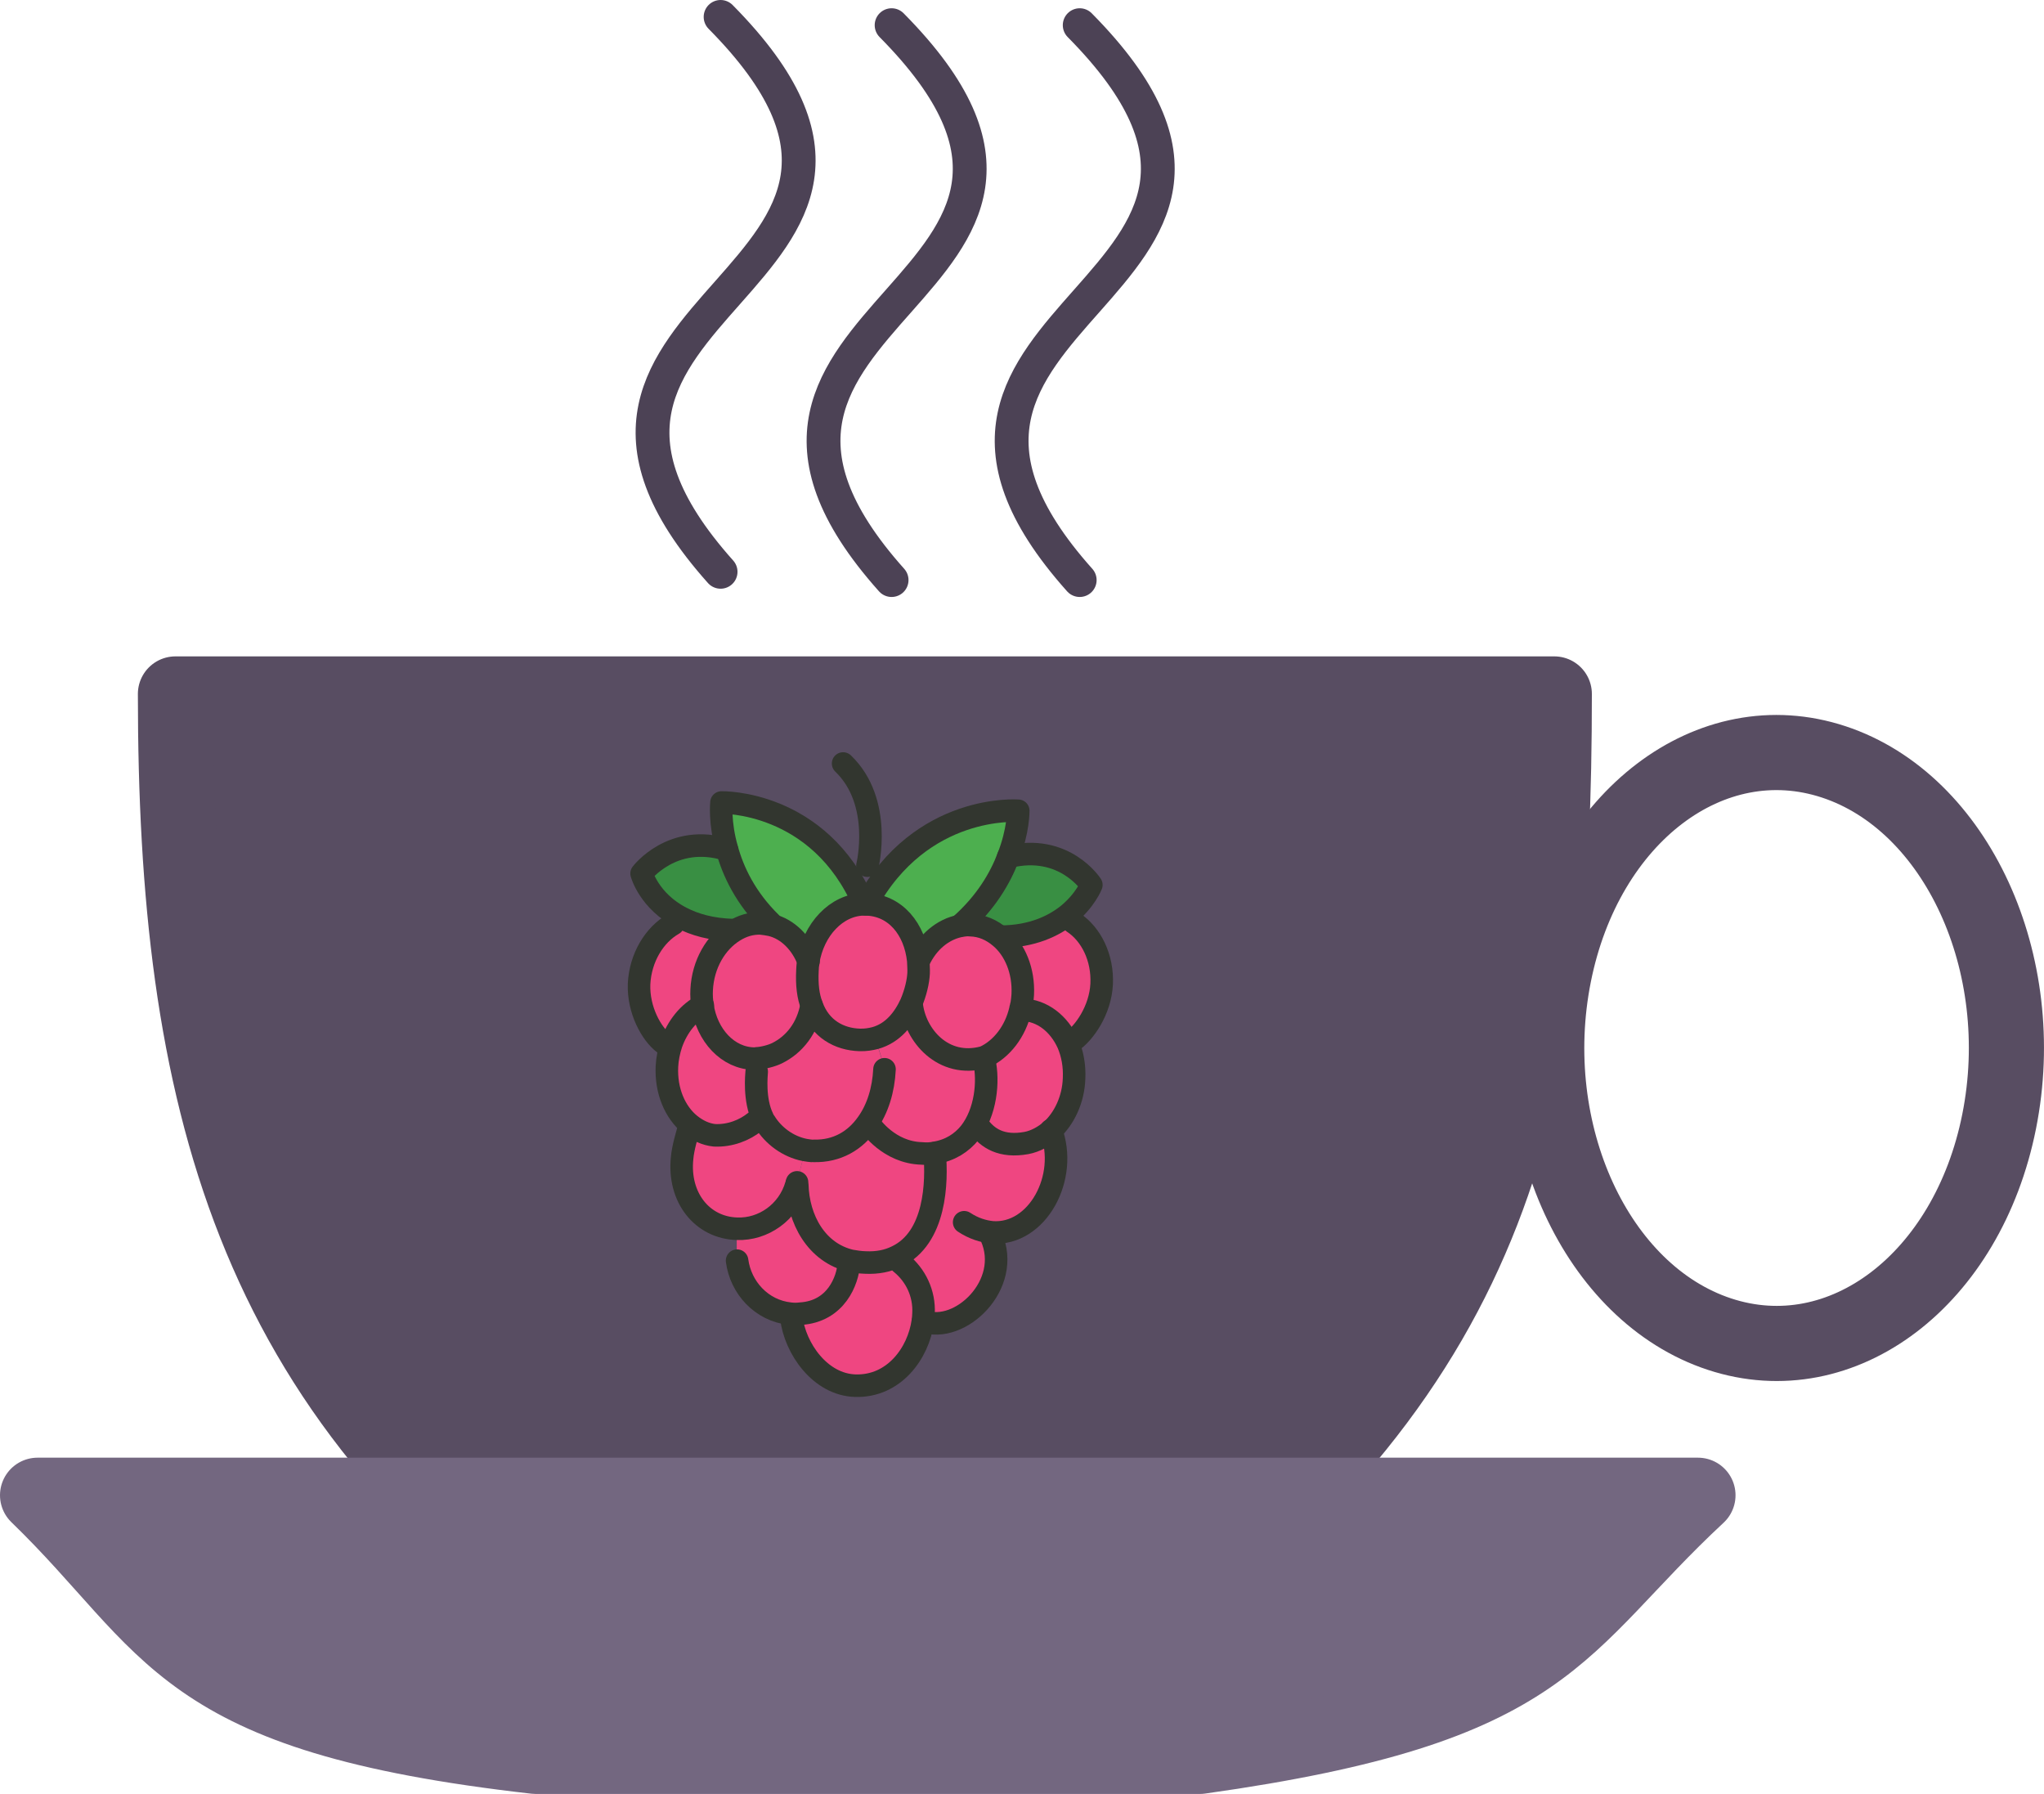 <?xml version="1.0" encoding="UTF-8"?><svg id="Layer_2" xmlns="http://www.w3.org/2000/svg" viewBox="0 0 544.08 477.47"><defs><style>.cls-1,.cls-2,.cls-3,.cls-4{fill-rule:evenodd;}.cls-1,.cls-2,.cls-5{fill:none;stroke-linecap:round;}.cls-1,.cls-3,.cls-4{stroke-width:20px;}.cls-1,.cls-3,.cls-4,.cls-5{stroke-linejoin:round;}.cls-1,.cls-4{stroke:#584d62;}.cls-6{fill:#ef4681;}.cls-7{fill:#398f43;}.cls-8{fill:#4daf4f;}.cls-2{stroke:#4c4255;stroke-width:9px;}.cls-3{fill:#736780;stroke:#736780;}.cls-4{fill:#584d62;}.cls-5{stroke:#32362f;stroke-width:6px;}</style></defs><g id="Layer_1-2"><path class="cls-4" d="m46.7,184.7h367.03c0,106.63-14.5,177.72-110.11,248.81h-146.81c-90.34-62.53-110.11-142.18-110.11-248.81Z"/><path class="cls-3" d="m10,397.97h441.97c-38.24,35.54-38.24,56.26-132.59,69.5h-176.79c-95.89-10.85-95.89-33.96-132.59-69.5h0Z"/><path class="cls-1" d="m532.14,298.49c-8.4,42.06-41.74,67.39-74.46,56.59-32.72-10.8-52.43-53.65-44.03-95.71,8.4-42.06,41.74-67.39,74.46-56.59,32.72,10.8,52.43,53.65,44.03,95.71Z"/><path class="cls-2" d="m191.81,4.5c70,70.72-64.66,75.35,0,147.69"/><path class="cls-2" d="m237.33,6.7c70,70.72-64.66,75.35,0,147.69"/><path class="cls-2" d="m287.4,6.7c70,70.72-64.66,75.35,0,147.69"/><path class="cls-7" d="m268.37,228.07c14.95-3.72,22.13,7.46,22.13,7.46,0,0-1.57,4.08-6.23,7.9-3.75,2.99-9.47,5.84-17.98,5.87-2.31-1.95-5-3.05-8-3.22-.86-.02-1.81.04-2.67.19,6.82-5.99,10.58-12.59,12.74-18.19Z"/><path class="cls-6" d="m284.19,243.51l1.62,1.93c4.74,3.13,7.87,9.39,7.52,16.42-.34,7.03-4.59,13.09-8.14,15.4l-.96.4c-2.4-5.3-6.87-8.85-12.18-8.99l-.42-.1c.02-.34.21-.68.22-1.02.09-.08,0-.17.1-.25.21-.85.26-1.71.31-2.74.31-6.34-2.07-11.98-5.95-15.26,8.5-.03,14.13-2.8,17.89-5.78Z"/><path class="cls-8" d="m271.03,215.79s.08,5.32-2.66,12.28c-2.07,5.52-5.92,12.2-12.83,18.27-4.68.9-8.63,4.4-11.02,9.23h-.17c-.71-8.35-6.06-14.84-13.86-14.96,14.81-26.97,40.55-24.83,40.55-24.83Z"/><path class="cls-6" d="m255.62,246.43c.87-.15,1.73-.3,2.67-.19,3.09.08,5.69,1.27,8,3.22,3.88,3.28,6.26,8.92,5.95,15.26-.04.86-.17,1.8-.31,2.74-.09.08,0,.17-.1.25-.02.34-.21.68-.22,1.02-1.32,5.8-4.98,10.51-9.55,12.61-.09.08-.17,0-.26.08-10.7,2.89-18.26-5.81-19.14-14.16h-.17c1.34-2.89,1.92-5.87,2.03-8.1.06-1.2.03-2.32-.09-3.35h.17c2.31-5.08,6.34-8.49,11.02-9.4h0Z"/><path class="cls-6" d="m260.39,299.76l-2.4,1.74c4.39-5.37,5.14-13.76,3.86-19.12l-.29-1.04c.09-.08.17,0,.26-.08,4.57-2.11,8.23-6.82,9.55-12.61l.42.1c5.32.14,9.95,3.7,12.18,8.99,1.16,2.69,1.85,5.97,1.6,9.31-.28,5.66-2.58,10.57-6,13.74-1.89,1.75-4.19,3.06-6.69,3.42-6.33,1.29-9.99-1.21-12.49-4.45Z"/><path class="cls-6" d="m230.57,240.7c7.89.21,13.07,6.7,13.86,14.96.03,1.12.14,2.32.09,3.35-.11,2.23-.77,5.13-2.03,8.1-1.83,3.98-4.76,7.85-9.55,9.18-1.22.31-2.52.53-4.06.49-5.49-.15-10.59-2.94-12.78-9.09-.99-2.51-1.36-5.61-1.17-9.38.04-.86.08-1.54.2-2.31,1.37-8.63,7.53-15.16,14.75-15.31.26-.08.43-.07.69.02Z"/><path class="cls-8" d="m192.13,213.67s25.89-.76,37.92,27.01c-7.22.15-13.47,6.76-14.75,15.31-1.82-4.85-5.5-8.64-10-9.71l.1-.25c-6.8-6.62-10.14-13.83-11.82-19.79-2.05-7.26-1.44-12.57-1.44-12.57Z"/><path class="cls-6" d="m264.24,327.92l-.4,1.19c5.72,12.85-8.41,26.12-18.11,22.51l-.08-.09c.12-.77.16-1.45.19-2.14.26-5.31-2.08-10.18-6.04-13.38l-1.03-1.83c10.37-4.87,10.77-19.96,10.11-27.53v-.17c4.08-.66,7.09-2.64,9.29-5.33l2.32-1.83c2.41,3.33,6.16,5.74,12.74,4.55,2.43-.45,4.72-1.76,6.69-3.42l.08.09c4.61,12.74-3.8,28.38-15.77,27.38Z"/><path class="cls-6" d="m261.72,281.35l.29,1.04c1.19,5.44.45,13.65-3.86,19.12-2.19,2.69-5.21,4.67-9.28,5.33-1.13.23-2.25.28-3.53.16-8.75-.23-13.63-7.49-13.63-7.49l-.66-.53c2.77-3.87,4.3-8.89,4.57-14.38l-2.68-8.48c4.62-1.33,7.73-5.2,9.55-9.18h.17c.78,8.61,8.34,17.3,19.04,14.41Z"/><path class="cls-6" d="m205.22,246.2c4.58,1.15,8.18,4.85,10,9.71-.12.77-.25,1.54-.2,2.31-.19,3.77.27,6.79,1.17,9.38l-.09.08c-1.07,6.06-4.55,10.43-9.13,12.71-1.5.73-4.02,1.44-5.65,1.48-.17,0-.43.07-.6.07-7.03-.19-12.58-6.17-13.74-14.1-.28-1.38-.29-2.84-.22-4.21.34-6.86,3.72-12.77,8.58-15.64,2.13-1.32,4.57-2.11,7.14-2.04,1.04-.14,1.81-.04,2.74.24Z"/><path class="cls-7" d="m205.24,245.85l-.1.25c-.85-.19-1.79-.31-2.73-.42-2.57-.07-4.93.64-7.14,2.04l-.15-.35c-5.83-.16-10.4-1.48-13.92-3.29-8.46-4.43-10.59-11.78-10.59-11.78,0,0,8.17-10.68,22.72-6.34,1.76,6.05,5.19,13.18,11.91,19.88Z"/><path class="cls-6" d="m232.94,276.28l2.68,8.48c-.26,5.31-1.89,10.42-4.57,14.38-3.23,4.63-8.1,7.51-14.27,7.34-.86-.02-1.63-.13-2.39-.24-4.51-.89-8.4-3.83-10.62-7.49-.15-.35-.4-.61-.55-.96-2.5-5.04-1.75-11.63-1.62-12.4l-.09-3.35c1.63-.04,4.07-.66,5.56-1.4,4.58-2.28,8.05-6.65,9.13-12.71l.09-.08c2.19,6.15,7.29,8.95,12.78,9.09,1.38-.13,2.68-.36,3.9-.67Z"/><path class="cls-6" d="m195.2,247.47l.15.35c-4.78,2.96-8.25,8.79-8.58,15.64-.08,1.54.03,2.92.22,4.21-3.78,1.87-6.8,5.65-8.4,10.24l-1.88-.22c-3.31-2.49-6.95-8.94-6.61-15.79.34-7.03,4.08-13.1,9.11-15.97l2.06-1.75c3.52,1.81,8.01,3.05,13.92,3.29Z"/><path class="cls-6" d="m248.8,306.74c.74,7.66.34,22.75-10.03,27.62-2.29,1.14-5.07,1.75-8.41,1.58-1.37-.04-2.56-.24-3.76-.44-9.26-2.05-14.15-10.93-14.38-20.21,0-.17-.06-.43-.06-.6l2.14-8.52c.77.11,1.62.3,2.39.24,6.17.17,11.04-2.71,14.27-7.34l.66.53s4.88,7.25,13.63,7.49c1.29-.05,2.41-.11,3.54-.33Z"/><path class="cls-6" d="m201.33,281.87l.09,3.35c-.04.86-.79,7.44,1.62,12.4l-2.29,1.14c-2.59,2.08-6.45,3.69-10.65,3.49-2.39-.24-4.57-1.32-6.47-2.83-4.05-3.28-6.51-9.01-6.19-15.52.1-2.06.54-4.1,1.15-5.98,1.6-4.59,4.62-8.37,8.4-10.24,1.16,7.92,6.78,14,13.74,14.1.25.09.42.1.6.1Z"/><path class="cls-6" d="m214.3,306.16l-2.14,8.52c0,.17.06.43.06.6h-.17c-2.08,7.32-8.83,11.94-15.77,11.67-9.26-.25-15.74-8.32-14.62-18.84.22-2.65,1.35-6.48,2.06-8.78l.09-.08c1.9,1.51,4.08,2.6,6.47,2.83,4.2.2,8.06-1.41,10.65-3.49l2.29-1.14c.15.35.31.69.55.96,2.13,3.92,6.02,6.85,10.53,7.75Z"/><path class="cls-6" d="m238.68,334.44l1.03,1.83c3.97,3.2,6.3,8.06,6.04,13.38-.03.69-.07,1.37-.19,2.14-1.19,8.46-7.64,17.38-17.93,17.11-9.43-.25-16-9.87-17.06-18.05l-.37-1.13c.94.11,1.8.13,2.83,0,9.48-.6,12.54-8.84,12.85-13.38l.64-.76c1.19.2,2.38.41,3.76.44,3.43.09,6.12-.44,8.41-1.58Z"/><path class="cls-6" d="m211.96,315.36h.17c.23,9.28,5.12,18.16,14.38,20.21l-.64.76c-.22,4.46-3.38,12.78-12.85,13.38-.95.06-1.98.03-2.83,0-7.6-.8-13.14-6.96-14.08-14.11v-8.49c7.11.11,13.78-4.61,15.85-11.76Z"/><path class="cls-5" d="m215.22,255.9c-1.82-4.85-5.5-8.64-10-9.71-.85-.19-1.79-.31-2.73-.42-2.57-.07-4.93.64-7.14,2.04-4.78,2.96-8.25,8.79-8.58,15.64-.08,1.54.03,2.92.22,4.21,1.16,7.92,6.78,14,13.74,14.1.17,0,.34,0,.6-.07,1.63-.04,4.07-.66,5.56-1.4,4.58-2.28,8.05-6.65,9.13-12.71"/><path class="cls-5" d="m179.22,245.93c-5.04,2.87-8.77,8.95-9.11,15.97-.25,6.94,3.3,13.3,6.61,15.79"/><path class="cls-5" d="m285.1,277.34c3.55-2.31,7.8-8.54,8.14-15.4.34-7.03-2.78-13.29-7.52-16.42"/><path class="cls-5" d="m244.6,255.66c2.3-4.91,6.33-8.32,11.02-9.23.87-.15,1.73-.3,2.67-.19,3.09.08,5.69,1.27,8,3.22,3.88,3.28,6.26,8.92,5.95,15.26-.04.86-.17,1.8-.31,2.74-.09.08,0,.17-.1.25-.02.34-.21.68-.22,1.02-1.32,5.8-4.98,10.51-9.55,12.61-.09.08-.17,0-.26.08-10.7,2.89-18.26-5.81-19.14-14.16"/><path class="cls-5" d="m260.23,299.41l.24.26c2.41,3.33,6.16,5.74,12.74,4.55,2.43-.45,4.72-1.76,6.69-3.42,3.42-3.17,5.81-8.17,6-13.74.17-3.43-.45-6.62-1.6-9.31-2.4-5.3-6.87-8.85-12.18-8.99"/><path class="cls-5" d="m200.84,298.68c-2.59,2.08-6.45,3.69-10.65,3.49-2.39-.24-4.57-1.32-6.47-2.83-4.05-3.28-6.51-9.01-6.19-15.52.1-2.06.54-4.1,1.15-5.98,1.6-4.59,4.62-8.37,8.4-10.24"/><path class="cls-5" d="m211.96,315.36c-2.08,7.32-8.83,11.95-15.77,11.68-9.26-.25-15.74-8.32-14.62-18.84.22-2.65,1.35-6.48,2.06-8.78"/><path class="cls-5" d="m248.79,306.91c.66,7.57.35,22.58-10.11,27.53-2.29,1.14-5.07,1.75-8.41,1.58-1.37-.04-2.56-.24-3.76-.44-9.17-2.13-14.06-11.02-14.29-20.29,0-.17-.06-.43-.06-.6"/><path class="cls-5" d="m196.2,335.53c.94,7.15,6.47,13.3,14.08,14.11.94.11,1.8.13,2.83,0,9.48-.6,12.54-8.84,12.85-13.38"/><path class="cls-5" d="m210.65,350.76c.98,8.09,7.63,17.79,17.06,18.05,10.29.28,16.74-8.65,17.93-17.11.12-.77.16-1.45.19-2.14.26-5.31-2.08-10.18-6.04-13.38"/><path class="cls-5" d="m263.84,329.11c5.72,12.85-8.41,26.12-18.11,22.51"/><path class="cls-5" d="m256.64,325.31c2.58,1.7,5.12,2.45,7.51,2.69,11.98.84,20.38-14.64,15.59-27.21"/><path class="cls-5" d="m262.01,282.38c1.19,5.44.45,13.65-3.86,19.12-2.19,2.69-5.21,4.67-9.28,5.33-1.13.23-2.25.28-3.53.16-8.75-.23-13.63-7.49-13.63-7.49"/><path class="cls-5" d="m201.42,285.22c-.04.86-.79,7.44,1.62,12.4.15.35.31.69.55.96,2.22,3.66,6.12,6.6,10.62,7.49.77.11,1.62.3,2.39.24,6.17.17,11.04-2.71,14.27-7.34,2.77-3.87,4.3-8.89,4.57-14.38"/><path class="cls-5" d="m244.43,255.66c.03,1.12.14,2.32.09,3.35-.11,2.23-.77,5.13-2.03,8.1-1.83,3.98-4.76,7.85-9.55,9.18-1.22.31-2.52.53-4.06.49-5.49-.15-10.59-2.94-12.78-9.09-.99-2.51-1.36-5.61-1.17-9.38.04-.86.08-1.54.2-2.31,1.37-8.63,7.53-15.16,14.75-15.31h.51c7.98.14,13.16,6.63,14.04,14.98Z"/><path class="cls-5" d="m268.37,228.07c14.95-3.72,22.13,7.46,22.13,7.46,0,0-1.57,4.08-6.23,7.9-3.75,2.99-9.47,5.84-17.98,5.87"/><path class="cls-5" d="m230.57,240.7c14.63-26.98,40.47-24.91,40.47-24.91,0,0,.08,5.32-2.66,12.28-2.07,5.52-5.92,12.2-12.83,18.27"/><path class="cls-5" d="m193.5,226.15c-14.55-4.51-22.72,6.34-22.72,6.34,0,0,1.96,7.35,10.59,11.78,3.52,1.81,7.92,3.13,13.92,3.29"/><path class="cls-5" d="m229.97,240.6c-11.95-27.69-37.92-27.01-37.92-27.01,0,0-.6,5.3,1.45,12.39,1.6,5.88,4.94,13.09,11.82,19.79"/><path class="cls-5" d="m230.9,230.41s4.18-16.96-6.48-27.2"/></g></svg>